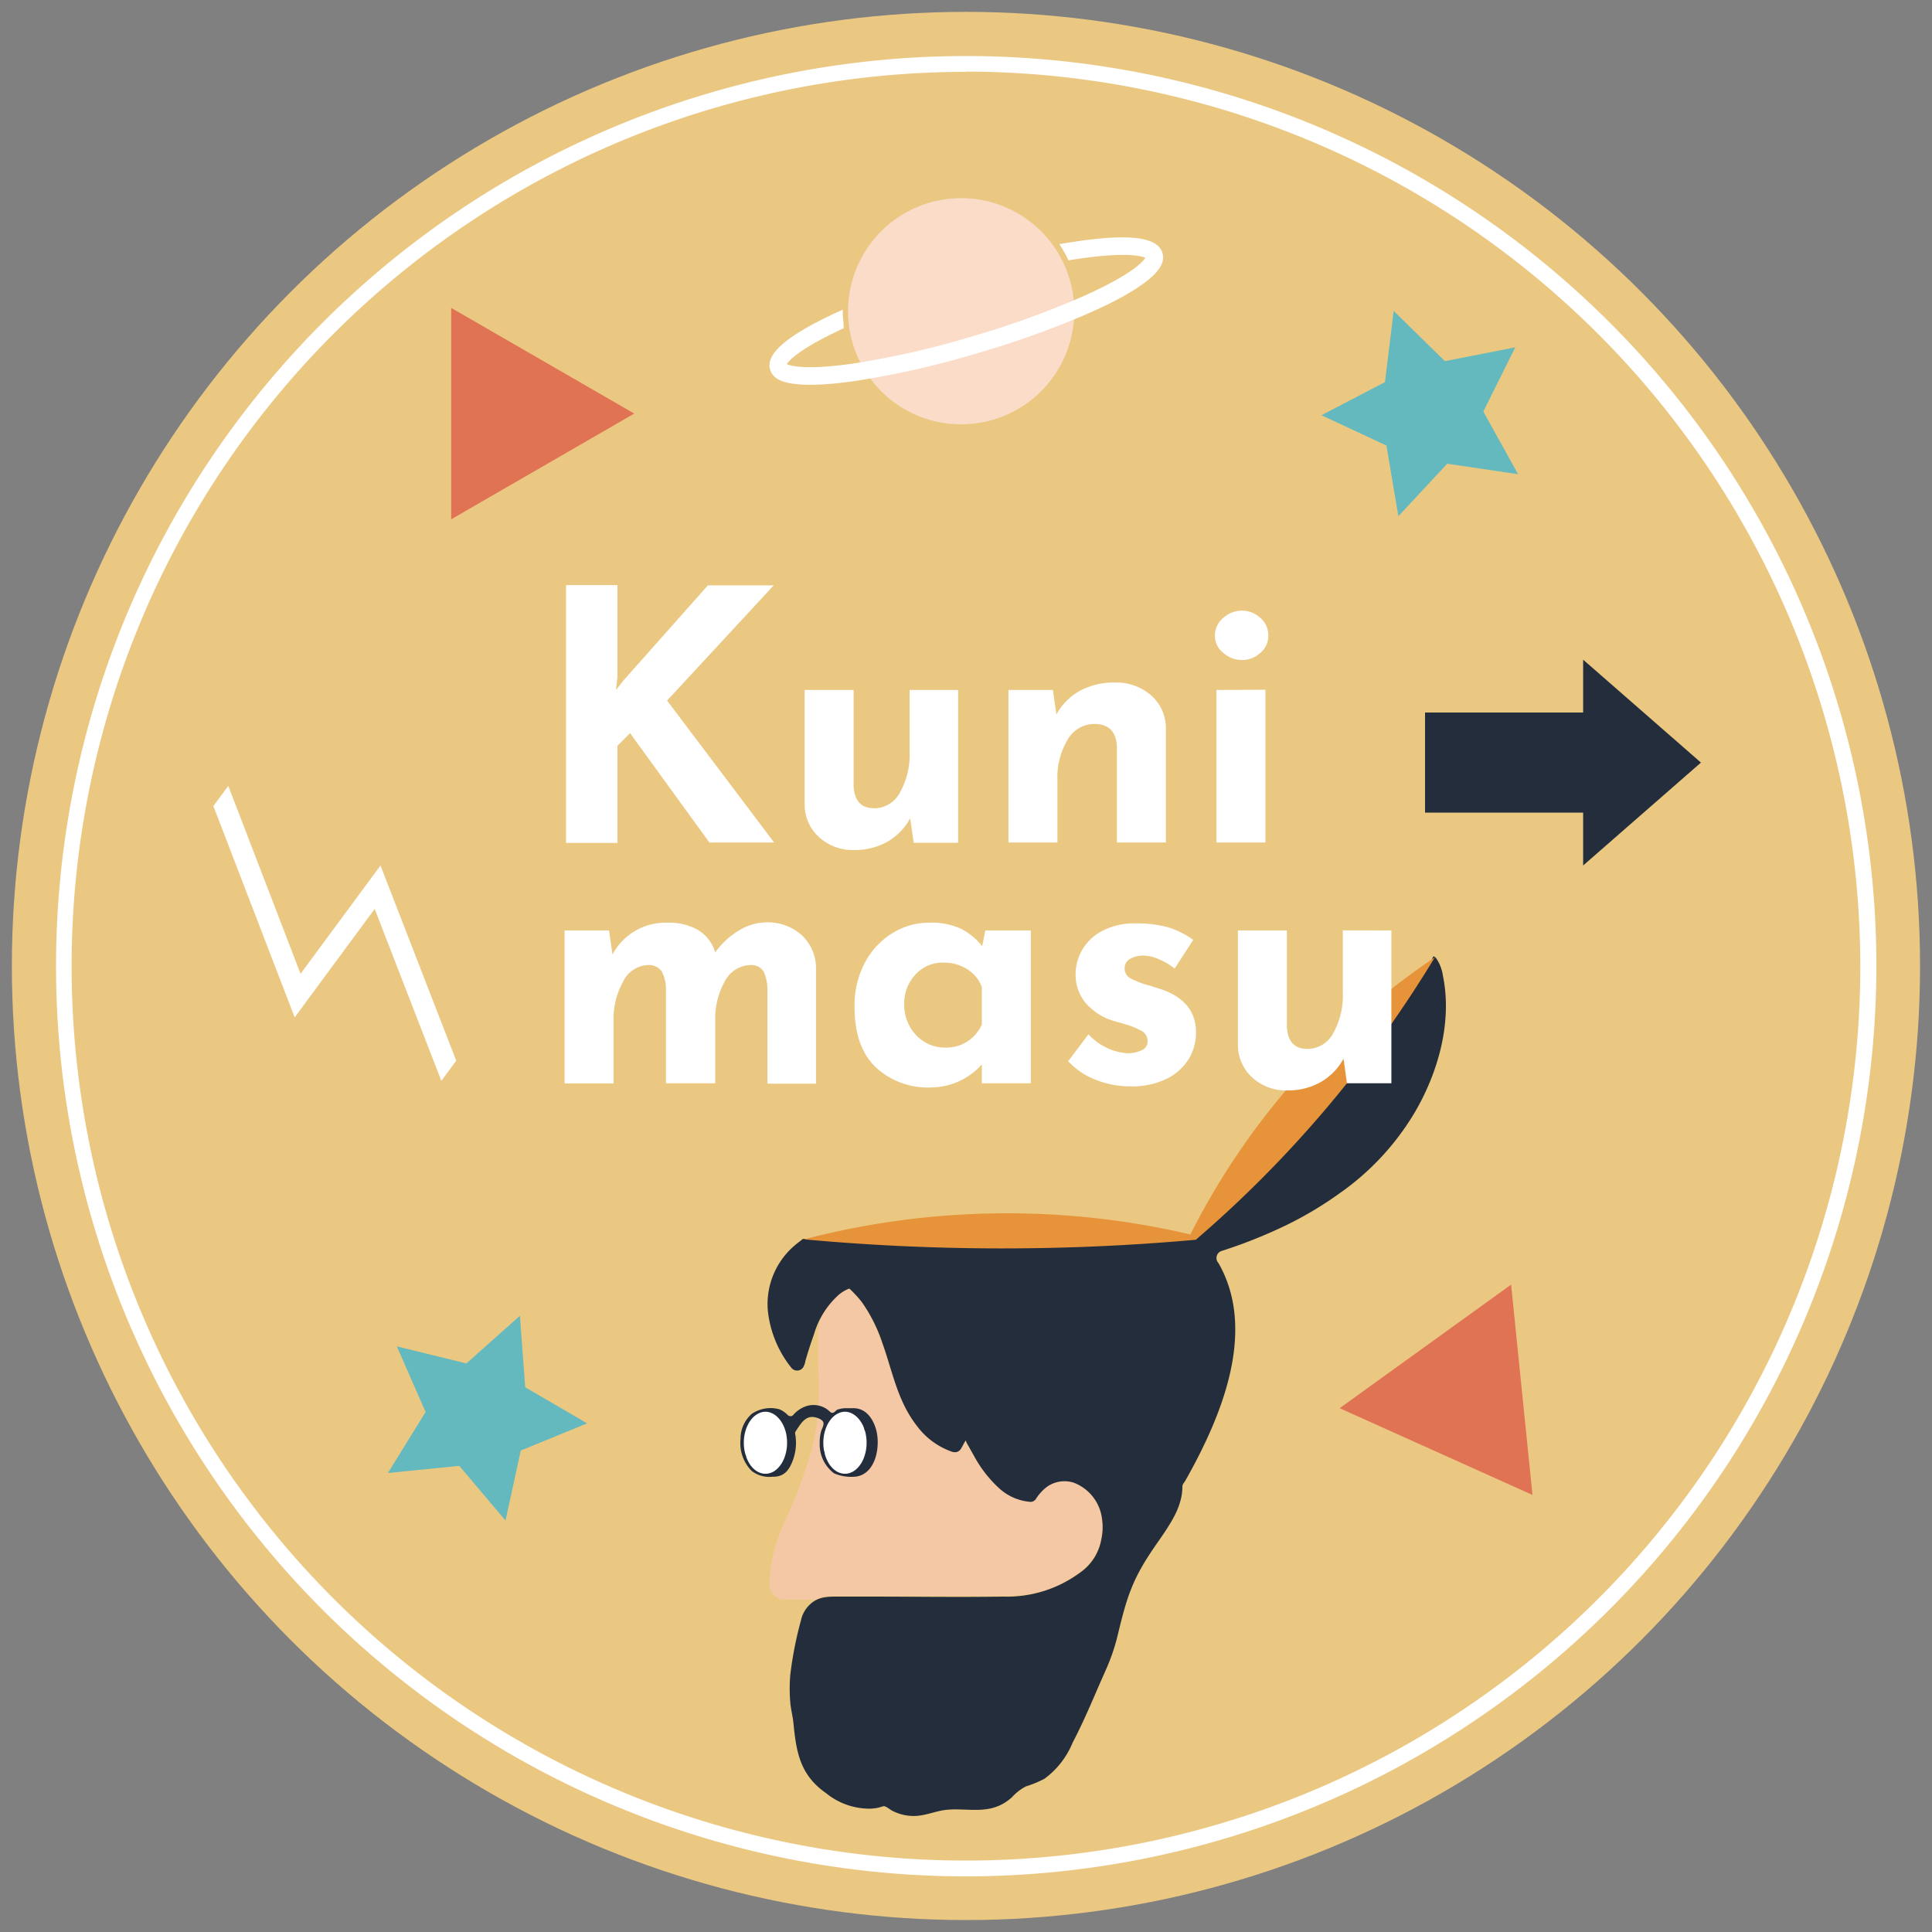 <svg xmlns="http://www.w3.org/2000/svg" viewBox="0 0 229.61 229.61"><rect x="0" y="0" width="229.61" height="229.61" fill="#808080" stroke="none"/><defs><style>.cls-1{fill:#ebc882;}.cls-2{fill:#fff;}.cls-3{fill:#f5c8a5;}.cls-4{fill:#232d3c;}.cls-5{fill:#e69339;}.cls-6{fill:#64b9be;}.cls-7{fill:#e17355;}.cls-8{fill:#fadcc8;}</style></defs><g id="de_BG"><circle class="cls-1" cx="114.8" cy="114.8" r="113.39"/><path class="cls-2" d="M114.8,223A108.17,108.17,0,1,1,223,114.8,108.29,108.29,0,0,1,114.8,223Zm0-214.46A106.29,106.29,0,1,0,221.09,114.8,106.42,106.42,0,0,0,114.8,8.51Z"/></g><g id="face"><path class="cls-3" d="M93.21,190.1a1.77,1.77,0,0,1-1.74-1.79v-.52a19.13,19.13,0,0,1,2-7.38,62.91,62.91,0,0,0,2.73-7.19C98,167,97,164.17,97.3,157.94a4,4,0,0,1,.16-1c.8-1.66,1.59-3,3.45-3.8h0l0,0c6,5.45,4,16.42,12.16,19.34a.76.76,0,0,0,1.1-.46l.48-.87c1.67,3,3.75,6.86,7.62,7.27a.75.75,0,0,0,.85-.43l.21-.35a3.89,3.89,0,0,1,4.59-1.36,5.46,5.46,0,0,1,3,4,6.73,6.73,0,0,1-2.21,6.26c-3.73,2.9-6.41,3.14-10.88,3.14H98.68a3.33,3.33,0,0,0-1.66.42Z"/><path class="cls-4" d="M98.66,167.8a2.79,2.79,0,0,0-2.88-.67,3.51,3.51,0,0,0-1.48,1,.41.41,0,0,1-.45.16.45.45,0,0,1-.21-.1,3.17,3.17,0,0,0-1-.7,4,4,0,0,0-3.28.53,3.92,3.92,0,0,0-1.35,3,4.7,4.7,0,0,0,1.33,3.8,3.44,3.44,0,0,0,2.49.68c1.44.05,2.05-.92,2.45-2.1a5.89,5.89,0,0,0,.28-2.6c0-.24-.14-.45,0-.69.54-.78,1.13-2,2.39-1.65.28.06.89.29.92.67s-.23.7-.31,1.06a5.2,5.2,0,0,0-.14,1.36,4.29,4.29,0,0,0,1.72,3.56,5.25,5.25,0,0,0,2.65.37c2.4-.4,2.88-3.81,2.3-5.69-.39-1.27-1.24-2.49-2.77-2.43l-.78,0a3,3,0,0,0-1.09.2C99.24,167.75,99,168.08,98.66,167.8Z"/><path class="cls-4" d="M144.81,150.11c4.67,8.16.17,18.42-3.55,25.17l-.4.71c-.13.23-.34.39-.34.7a6.33,6.33,0,0,1-.14,1.31,8.86,8.86,0,0,1-.9,2.34c-.81,1.51-1.85,2.84-2.78,4.26-2.25,3.41-2.86,5.6-3.81,9.5a23.36,23.36,0,0,1-1.44,4.3c-.44,1-.86,1.95-1.28,2.92-.86,2-1.71,3.91-2.7,5.8a10,10,0,0,1-3.33,4.27,12.3,12.3,0,0,1-2.2.91,6,6,0,0,0-1.69,1.31c-2.48,2.23-5.12,1.21-7.76,1.48-1.28.13-2.46.7-3.77.73a5.56,5.56,0,0,1-2.77-.67c-.18-.1-.75-.58-1-.48l-.47.14a5.26,5.26,0,0,1-1,.14,8.16,8.16,0,0,1-5.29-1.83c-3.14-2.18-3.55-4.93-3.89-8.3-.08-.85-.31-1.66-.38-2.51a19.58,19.58,0,0,1,0-3.25,44.18,44.18,0,0,1,1.27-6.48,3.57,3.57,0,0,1,.91-1.74c1-1.06,2.1-1.09,3.41-1.09h3.72c5.33,0,10.65.08,16,0a14.62,14.62,0,0,0,9.17-2.88,6.07,6.07,0,0,0,2.5-4,6.47,6.47,0,0,0,.08-2.28,5.28,5.28,0,0,0-3.4-4.39,3.61,3.61,0,0,0-3.08.45,5.35,5.35,0,0,0-1.39,1.5.76.76,0,0,1-.65.34,6.22,6.22,0,0,1-3.72-1.62,14.59,14.59,0,0,1-3-3.88l-.6-1.06-.29-.52c0-.06-.07-.27-.13-.15l-.19.33a5.79,5.79,0,0,1-.36.64.8.8,0,0,1-.66.36,1.06,1.06,0,0,1-.43-.08,8.73,8.73,0,0,1-4.07-3c-2.37-3-2.93-6.54-4.15-9.92a18.5,18.5,0,0,0-2.46-4.88,12.4,12.4,0,0,0-.88-1c-.16-.17-.32-.33-.49-.49s-.2,0-.3,0a4.52,4.52,0,0,0-1,.62,10,10,0,0,0-3,4.77c-.37,1-.68,2-1,3.08a2.42,2.42,0,0,1-.28.82.87.87,0,0,1-1.37.08,13,13,0,0,1-2.83-6.87,9.14,9.14,0,0,1,3.18-7.69c.24-.21.5-.41.76-.6.1-.08.17-.2.33-.19l.18,0,.37,0,.72.07,1.44.12,2.88.21q2.88.21,5.77.34,5.76.27,11.53.29,11.55,0,23-1a1.23,1.23,0,0,0,.82-.25l.65-.57,1.3-1.16c.85-.77,1.7-1.55,2.53-2.34q2.49-2.34,4.87-4.81,4.7-4.86,8.89-10.15a132.2,132.2,0,0,0,7.77-10.86q.9-1.4,1.77-2.82l.21-.36s.09-.33.19-.29l.1.06a1.08,1.08,0,0,1,.21.22,4.83,4.83,0,0,1,.76,2c1.16,5.58-.61,11.63-3.37,16.31a31.16,31.16,0,0,1-8.92,9.58,43.24,43.24,0,0,1-7.18,4.18q-2.16,1-4.38,1.82c-.8.29-1.6.57-2.41.83A.88.88,0,0,0,144.81,150.11Z"/><path class="cls-5" d="M141.47,146.71a95.58,95.58,0,0,0-45.92.58,257.8,257.8,0,0,0,46.57.05,139.13,139.13,0,0,0,28.4-33.56A86.68,86.68,0,0,0,141.47,146.71Z"/><path class="cls-2" d="M88.4,171.47a5.1,5.1,0,0,1,.07-.87,5.2,5.2,0,0,1,.23-.86,4.73,4.73,0,0,1,.39-.78,2.88,2.88,0,0,1,.3-.39,2.34,2.34,0,0,1,.56-.48,2.43,2.43,0,0,1,.46-.22,1.79,1.79,0,0,1,1.12,0,2.86,2.86,0,0,1,.47.22,2.79,2.79,0,0,1,.55.48,2.88,2.88,0,0,1,.3.39,3.56,3.56,0,0,1,.39.78c.05.14.1.28.14.43a3.29,3.29,0,0,1,.09.43,5.1,5.1,0,0,1,.07.87,4.91,4.91,0,0,1-.07.86,5.06,5.06,0,0,1-.23.87,3.79,3.79,0,0,1-.39.78,2.88,2.88,0,0,1-.3.39,2.79,2.79,0,0,1-.55.48,2.18,2.18,0,0,1-.47.21,1.79,1.79,0,0,1-1.12,0,1.92,1.92,0,0,1-.46-.21,2.59,2.59,0,0,1-.56-.48,2.88,2.88,0,0,1-.3-.39,5.16,5.16,0,0,1-.39-.78c0-.14-.09-.28-.13-.43s-.07-.29-.1-.44A4.91,4.91,0,0,1,88.4,171.47Z"/><path class="cls-2" d="M97.85,171.47a5.1,5.1,0,0,1,.07-.87,5.2,5.2,0,0,1,.23-.86,4.06,4.06,0,0,1,.39-.78,2.88,2.88,0,0,1,.3-.39,2.34,2.34,0,0,1,.56-.48,2.43,2.43,0,0,1,.46-.22,1.79,1.79,0,0,1,1.12,0,2.43,2.43,0,0,1,.46.22,2.59,2.59,0,0,1,.56.48,2.88,2.88,0,0,1,.3.39,3.56,3.56,0,0,1,.39.78c0,.14.1.28.14.43s.07.29.09.43a5.1,5.1,0,0,1,.07.87,4.91,4.91,0,0,1-.07.86,5.06,5.06,0,0,1-.23.87,3.79,3.79,0,0,1-.39.78,2.88,2.88,0,0,1-.3.39,2.59,2.59,0,0,1-.56.48,1.92,1.92,0,0,1-.46.21,1.79,1.79,0,0,1-1.12,0,1.92,1.92,0,0,1-.46-.21,2.59,2.59,0,0,1-.56-.48,2.88,2.88,0,0,1-.3-.39,4.37,4.37,0,0,1-.39-.78,3.06,3.06,0,0,1-.13-.43c0-.14-.07-.29-.1-.44A4.91,4.91,0,0,1,97.85,171.47Z"/></g><g id="design"><path class="cls-2" d="M73.21,82l.92-1.17,10-11.26h7.82L79.28,83.26,92,100.13H84.31l-9.43-13-1.5,1.5v11.55H67.27V69.54h6.11V80.43Z"/><path class="cls-2" d="M113.87,82v18.16h-5.28l-.42-2.91a7.13,7.13,0,0,1-2.68,2.77,7.81,7.81,0,0,1-4,1,5.91,5.91,0,0,1-4.16-1.54,5.2,5.2,0,0,1-1.7-3.91V82h5.82V93.4c.08,1.77.9,2.66,2.45,2.66a3.45,3.45,0,0,0,3.05-1.87,9.05,9.05,0,0,0,1.15-4.82V82Z"/><path class="cls-2" d="M136.79,82.63a5.16,5.16,0,0,1,1.77,3.91v13.59h-5.82V88.7c-.09-1.77-1-2.66-2.66-2.66a3.67,3.67,0,0,0-3.2,1.87,8.72,8.72,0,0,0-1.21,4.82v7.4h-5.82V82h5.28l.42,2.91a7.12,7.12,0,0,1,2.76-2.79,8.42,8.42,0,0,1,4.18-1A6.25,6.25,0,0,1,136.79,82.63Z"/><path class="cls-2" d="M145.39,73.43a3.3,3.3,0,0,1,2.23-.86,3.17,3.17,0,0,1,2.16.86,2.68,2.68,0,0,1,.95,2.1,2.61,2.61,0,0,1-.95,2.07,3.2,3.2,0,0,1-2.16.84,3.33,3.33,0,0,1-2.23-.84,2.59,2.59,0,0,1-1-2.07A2.67,2.67,0,0,1,145.39,73.43Zm5,8.54v18.16h-5.82V82Z"/><path class="cls-2" d="M95.3,111.16a5.38,5.38,0,0,1,1.68,4v13.63H91.21V117.52a5.15,5.15,0,0,0-.46-2.06,1.68,1.68,0,0,0-1.46-.77,3.54,3.54,0,0,0-3.18,2A9.08,9.08,0,0,0,85,121.3v7.44H79.15V117.52a4.49,4.49,0,0,0-.5-2.06,1.81,1.81,0,0,0-1.53-.77,3.42,3.42,0,0,0-3.08,2,9,9,0,0,0-1.12,4.55v7.52H67.1V110.58h5.28l.41,2.86a7.14,7.14,0,0,1,6.57-3.78,6.84,6.84,0,0,1,3.64.89,4.63,4.63,0,0,1,2,2.64,9.25,9.25,0,0,1,2.77-2.57,6.3,6.3,0,0,1,3.3-1A6,6,0,0,1,95.3,111.16Z"/><path class="cls-2" d="M122.51,110.58v18.16h-5.82V126.5a8.19,8.19,0,0,1-6.07,2.74,9.07,9.07,0,0,1-6.55-2.41c-1.68-1.61-2.51-4-2.51-7.15a10.84,10.84,0,0,1,1.22-5.26,9.09,9.09,0,0,1,3.27-3.51,8.2,8.2,0,0,1,4.36-1.25,8.32,8.32,0,0,1,3.82.73,7.64,7.64,0,0,1,2.5,2.06l.37-1.87Zm-5.82,11.18v-4.45a4.28,4.28,0,0,0-1.73-2.12,5.2,5.2,0,0,0-2.89-.79,4.35,4.35,0,0,0-3.26,1.41,5,5,0,0,0-1.35,3.58,5.26,5.26,0,0,0,.66,2.6,5.08,5.08,0,0,0,1.77,1.85,4.55,4.55,0,0,0,2.39.66A4.61,4.61,0,0,0,116.69,121.76Z"/><path class="cls-2" d="M130.2,128.32a8.66,8.66,0,0,1-3.25-2.2l2.41-3.2a6.93,6.93,0,0,0,4.53,2.25,3.88,3.88,0,0,0,1.81-.36,1.13,1.13,0,0,0,.69-1.06,1.39,1.39,0,0,0-.79-1.27,8.85,8.85,0,0,0-1.77-.72c-.65-.2-1.09-.32-1.31-.38a7.08,7.08,0,0,1-3.53-2.22,5.28,5.28,0,0,1-1.16-3.39,5.81,5.81,0,0,1,3.16-5.13,8.2,8.2,0,0,1,4-.9,14.06,14.06,0,0,1,3.82.46,10.25,10.25,0,0,1,3,1.5l-2.21,3.41a7.61,7.61,0,0,0-1.85-1.1,4.59,4.59,0,0,0-1.85-.44,3,3,0,0,0-1.62.41,1.21,1.21,0,0,0-.62,1,1.32,1.32,0,0,0,.73,1.31,11.19,11.19,0,0,0,2.39.89l.52.17.56.17q4.27,1.41,4.28,5.15a6.1,6.1,0,0,1-.87,3.2,6.4,6.4,0,0,1-2.64,2.35,9.44,9.44,0,0,1-4.31.89A11,11,0,0,1,130.2,128.32Z"/><path class="cls-2" d="M165.36,110.58v18.16h-5.28l-.41-2.91a7.13,7.13,0,0,1-2.69,2.76,7.81,7.81,0,0,1-4,1,5.88,5.88,0,0,1-4.15-1.53,5.24,5.24,0,0,1-1.71-3.91V110.58h5.82V122c.08,1.77.9,2.66,2.45,2.66a3.47,3.47,0,0,0,3.06-1.87,9.19,9.19,0,0,0,1.14-4.83v-7.39Z"/><polygon class="cls-6" points="180.42 56.36 172 55.11 166.19 61.35 164.77 52.95 157.05 49.35 164.6 45.41 165.63 36.95 171.72 42.92 180.08 41.28 176.29 48.91 180.42 56.36"/><polygon class="cls-7" points="75.38 49.15 53.62 36.59 53.62 61.72 75.38 49.15"/><path class="cls-4" d="M169.36,84.68h18.79V78.4h0l14,12.23-14,12.23h0V96.58H169.36Z"/><polygon class="cls-2" points="45.22 102.86 35.72 115.73 27.13 93.4 25.36 95.8 35.02 120.91 44.53 108.02 52.45 128.45 52.46 128.44 54.22 126.06 45.22 102.86"/><path class="cls-8" d="M100.79,37a13.44,13.44,0,1,1,13.43,13.43A13.43,13.43,0,0,1,100.79,37"/><path class="cls-2" d="M138.15,30.06h0c-.59-2-4.3-2.37-11.66-1.14l-.59.09.32.51c.23.37.44.76.64,1.16l.13.26.29-.05c6.79-1.08,8.54-.39,8.83-.26-.16.31-1,1.45-5.14,3.53-.68.34-1.46.7-2.44,1.14a108.91,108.91,0,0,1-12.85,4.64,103.6,103.6,0,0,1-14.41,3.28c-.53.08-1.06.15-1.56.2-4.48.51-5.84,0-6.2-.14.22-.38,1.34-1.74,6.48-4.14l.27-.12,0-.29c0-.42-.08-.85-.1-1.32l0-.6-.54.24c-6,2.74-8.66,5-8.1,6.85.25.85,1,1.83,4.77,1.83a33.31,33.31,0,0,0,3.71-.24c.68-.08,1.4-.18,2.14-.29a108.37,108.37,0,0,0,14.19-3.27,112.39,112.39,0,0,0,12.64-4.52c1.13-.5,2.11-.95,3-1.39C138.16,32.89,138.47,31.12,138.15,30.06Z"/><polygon class="cls-6" points="60.08 180.71 54.58 174.21 46.1 175.06 50.58 167.81 47.16 160.01 55.43 162.04 61.79 156.37 62.42 164.87 69.78 169.16 61.89 172.39 60.08 180.71"/><polygon class="cls-7" points="182.13 177.67 179.59 152.67 159.21 167.36 182.13 177.67"/></g></svg>